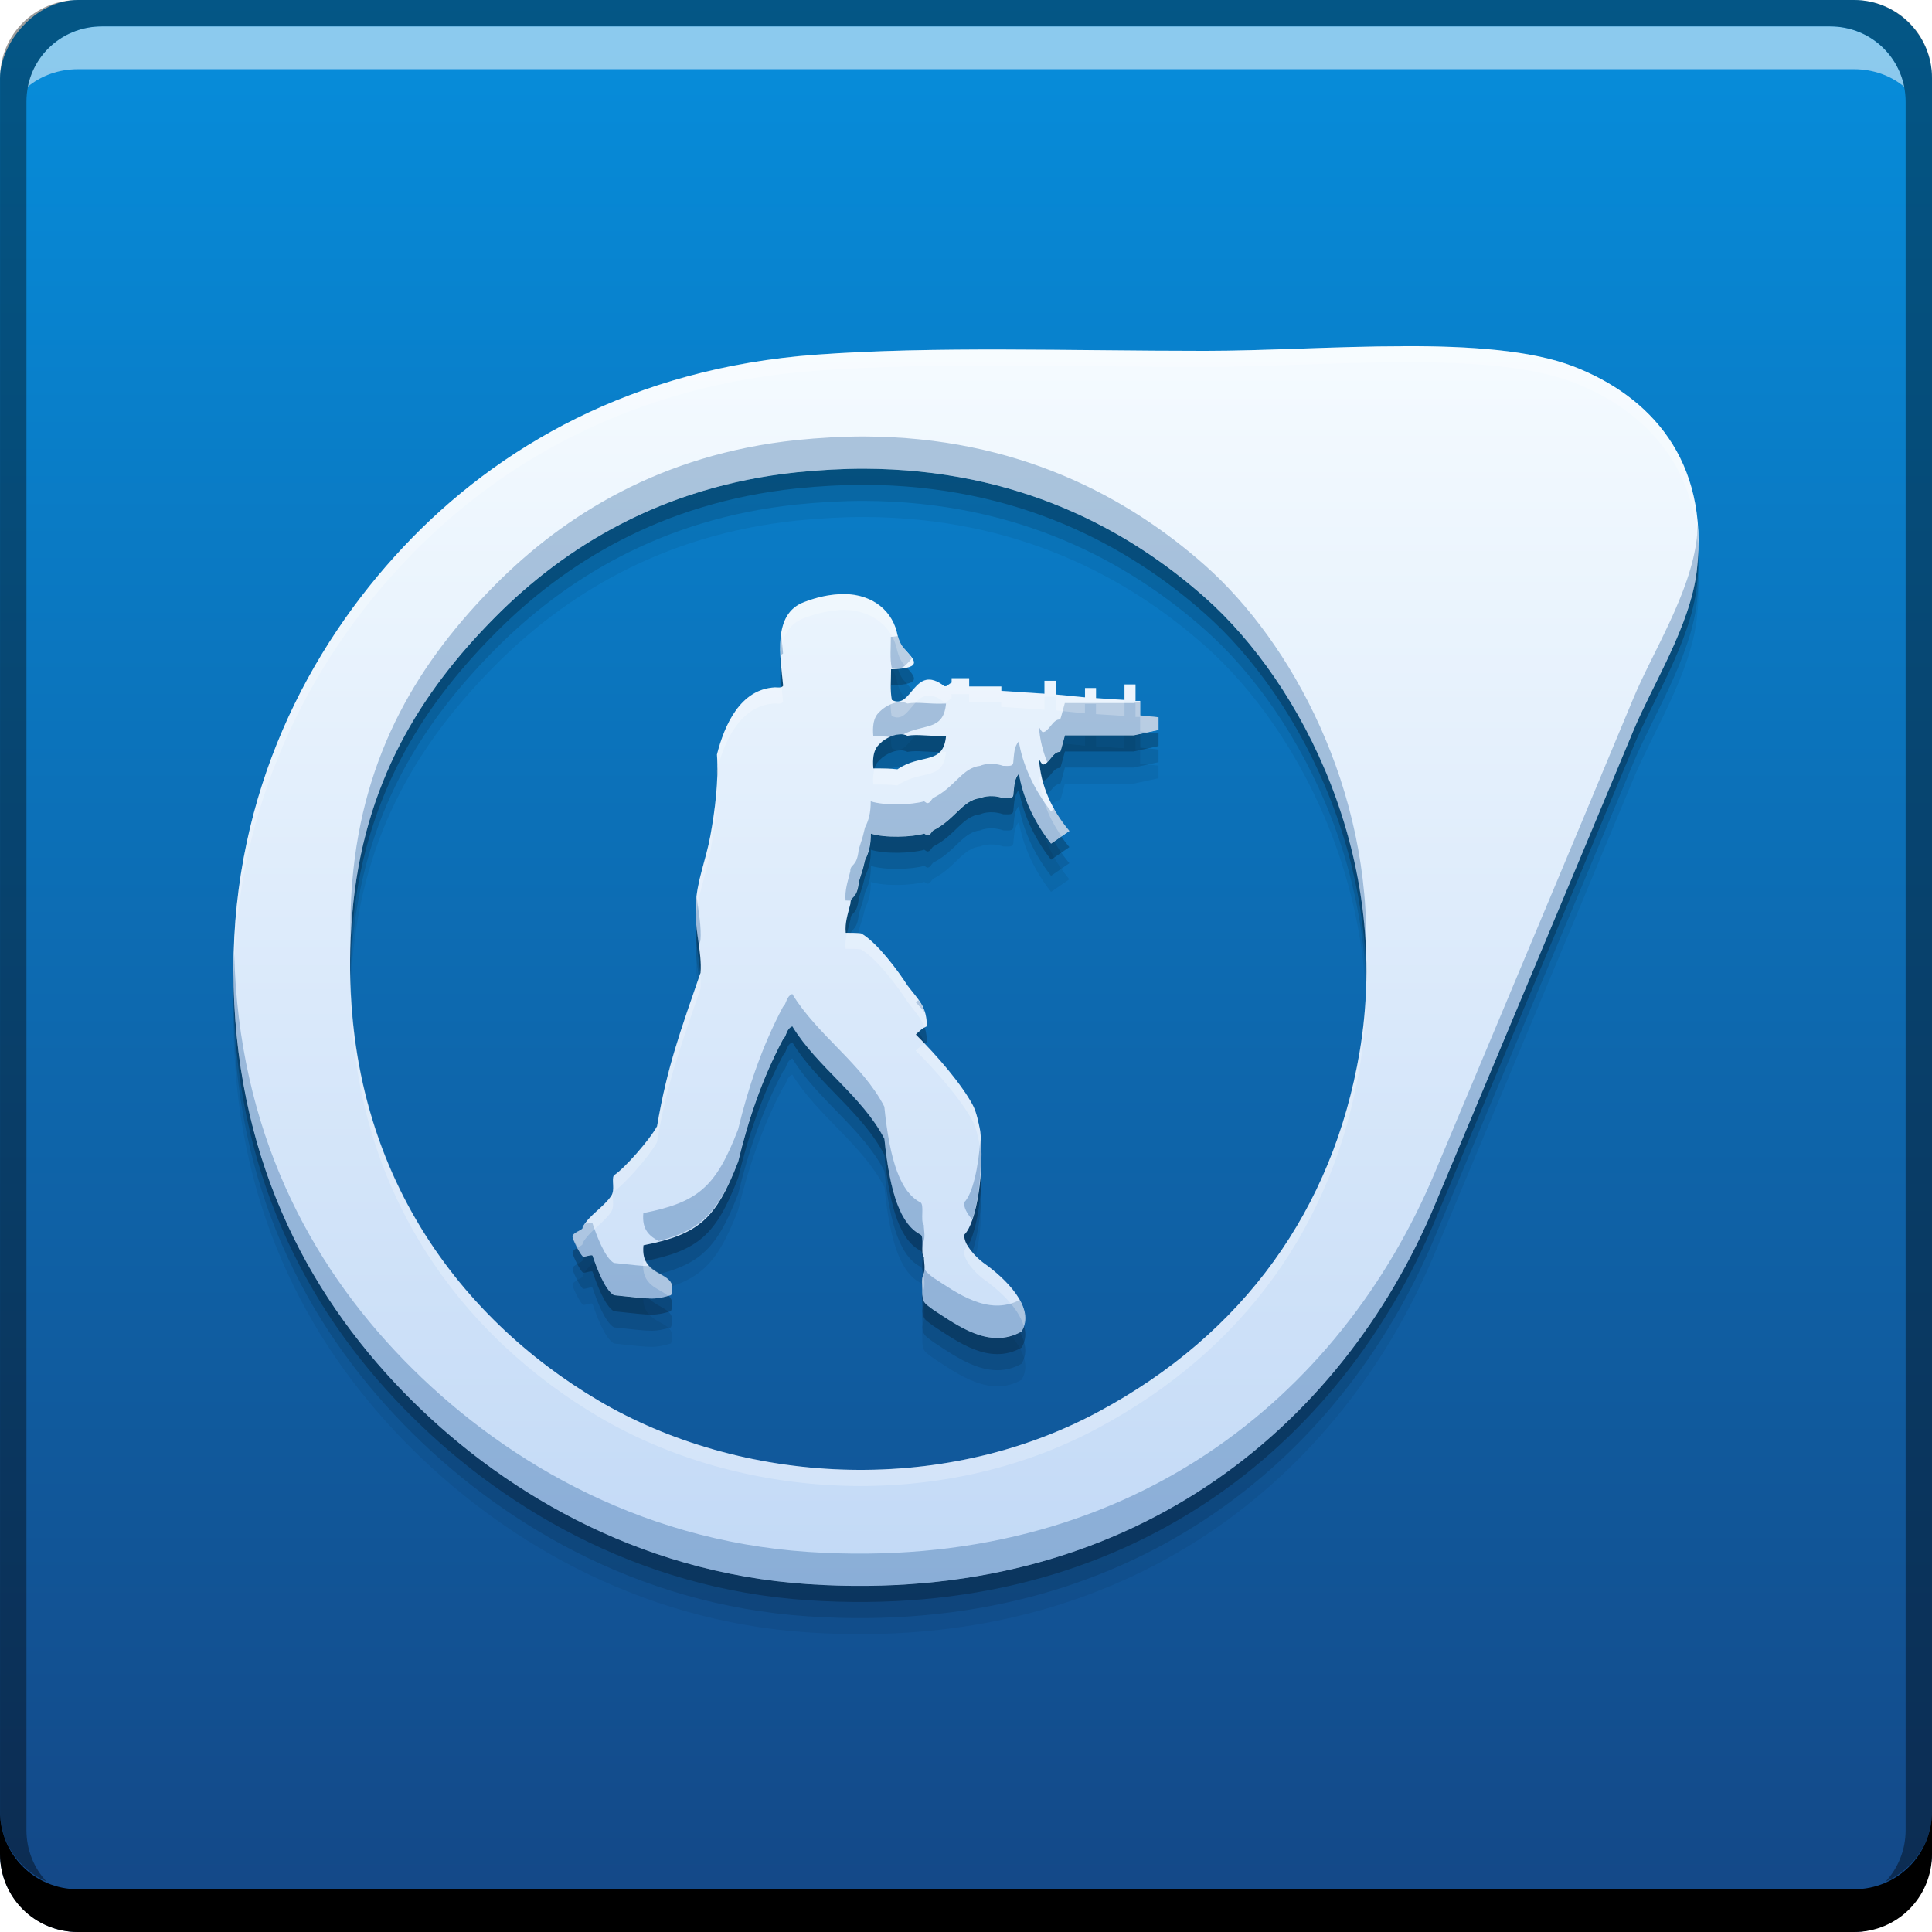 <svg xmlns="http://www.w3.org/2000/svg" xmlns:svg="http://www.w3.org/2000/svg" xmlns:xlink="http://www.w3.org/1999/xlink" id="svg2" width="48" height="48" version="1.1"><defs id="defs4"><linearGradient id="linearGradient4219"><stop id="stop4221" offset="0" stop-color="#c2d9f6" stop-opacity="1"/><stop id="stop4223" offset="1" stop-color="#f5fbff" stop-opacity="1"/></linearGradient><linearGradient id="linearGradient835" x1="-31.113" x2="-31.113" y1="-1050.915" y2="-1002.906" gradientTransform="translate(55.997,-1.456)" gradientUnits="userSpaceOnUse" xlink:href="#linearGradient5277"/><linearGradient id="ButtonShadow" x1="45.448" x2="45.448" y1="92.54" y2="7.017" gradientTransform="matrix(1.006,0,0,0.994,119.231,972.704)" gradientUnits="userSpaceOnUse"><stop id="stop3750" offset="0" stop-color="#000" stop-opacity="1"/><stop id="stop3752" offset="1" stop-color="#000" stop-opacity=".588"/></linearGradient><filter id="filter3174" color-interpolation-filters="sRGB"><feGaussianBlur id="feGaussianBlur3176" stdDeviation="1.71"/></filter><linearGradient id="linearGradient5277"><stop id="stop5279" offset="0" stop-color="#144786" stop-opacity="1"/><stop id="stop5281" offset="1" stop-color="#068edc" stop-opacity="1"/></linearGradient><linearGradient id="linearGradient4217" x1="32.9" x2="32.9" y1="1043.755" y2="1012.916" gradientUnits="userSpaceOnUse" xlink:href="#linearGradient4219"/></defs><g id="layer1" transform="translate(0,-1004.362)"><rect id="rect2991-1" width="48" height="48" x="0" y="-1052.362" fill="url(#linearGradient835)" fill-opacity="1" stroke="none" ry="1.945" transform="scale(1,-1)"/><path id="path4231" fill="#000" fill-opacity=".059" d="m 34.866,1014.165 c -1.647,0 -3.407,0.114 -4.927,0.114 -3.39,0 -6.716,-0.12 -9.658,0.095 -4.546,0.332 -7.92,2.292 -10.25,4.768 -2.38,2.53 -4.231,6.111 -4.231,10.505 0,4.581 1.797,8.004 4.231,10.505 2.316,2.38 5.746,4.483 10.055,4.768 7.947,0.526 13.235,-3.864 15.566,-9.433 1.514,-3.617 3.344,-7.964 4.927,-11.769 0.478,-1.15 1.421,-2.614 1.579,-3.992 0.314,-2.745 -1.173,-4.325 -3.055,-5.056 -1.056,-0.41 -2.591,-0.512 -4.238,-0.507 z m -13.389,3.042 c 3.795,0.015 6.537,1.496 8.462,3.202 2.416,2.141 4.652,6.505 3.841,11.288 -0.662,3.905 -2.88,7.005 -6.499,8.945 -3.939,2.112 -8.89,1.799 -12.421,-0.289 -3.407,-2.015 -6.613,-5.921 -6.11,-12.064 0.268,-3.266 1.706,-5.534 3.549,-7.392 1.717,-1.732 4.129,-3.246 7.487,-3.6 0.586,-0.059 1.148,-0.091 1.69,-0.09 z m -0.643,3.119 c -0.256,0.015 -0.543,0.074 -0.851,0.193 -0.801,0.293 -0.594,1.357 -0.526,2.079 -0.045,0.069 -0.134,0.042 -0.201,0.042 -0.869,0.043 -1.26,0.946 -1.443,1.669 0.045,0.655 -0.048,1.377 -0.162,2.009 -0.115,0.632 -0.341,1.129 -0.364,1.739 -0.045,0.542 0.162,1.178 0.117,1.675 -0.481,1.4 -0.828,2.322 -1.079,3.812 -0.183,0.338 -0.82,1.061 -1.072,1.219 -0.068,0.111 0.042,0.362 -0.072,0.519 -0.206,0.293 -0.526,0.454 -0.708,0.77 0.045,0.069 -0.271,0.131 -0.247,0.244 0.023,0.112 0.179,0.407 0.247,0.475 0.023,0.047 0.253,-0.069 0.253,0 0.092,0.271 0.298,0.834 0.526,0.969 1.007,0.111 1.006,0.111 1.417,0 0.228,-0.655 -0.773,-0.358 -0.682,-1.239 1.373,-0.27 1.804,-0.657 2.353,-2.079 0.251,-1.039 0.592,-2.055 1.118,-3.048 0.09,-0.069 0.067,-0.246 0.227,-0.315 0.617,1.016 1.741,1.737 2.288,2.798 0.138,1.377 0.412,2.126 0.89,2.374 0.115,0.042 -0.002,0.475 0.091,0.565 0,0.136 0.048,0.291 -0.019,0.449 -0.047,0.113 -0.019,0.247 -0.019,0.36 l 0,0.134 c 0.023,0.204 0.067,0.209 0.273,0.366 0.594,0.384 1.391,0.991 2.19,0.539 0.366,-0.588 -0.407,-1.33 -0.955,-1.714 -0.183,-0.136 -0.507,-0.473 -0.461,-0.699 0.298,-0.293 0.505,-1.58 0.39,-2.573 -0.045,-0.225 -0.09,-0.455 -0.182,-0.635 -0.274,-0.519 -0.891,-1.239 -1.417,-1.758 0.068,-0.069 0.16,-0.16 0.273,-0.205 0,-0.496 -0.208,-0.653 -0.481,-1.014 -0.23,-0.362 -0.753,-1.064 -1.144,-1.29 0,0 -0.002,-0.019 -0.39,-0.019 -0.023,-0.248 0.049,-0.455 0.117,-0.725 0,-0.203 0.163,-0.088 0.208,-0.539 0.115,-0.384 0.064,-0.162 0.156,-0.546 0.09,-0.18 0.143,-0.361 0.143,-0.654 0.341,0.113 1.028,0.09 1.326,0 l 0.065,0.042 c 0.092,0.021 0.114,-0.111 0.182,-0.134 0.526,-0.272 0.71,-0.744 1.144,-0.789 0,0 0.231,-0.113 0.572,0 0.138,0 0.253,0.029 0.253,-0.109 0.023,-0.203 0.021,-0.364 0.136,-0.5 0.09,0.542 0.341,1.152 0.799,1.739 l 0.455,-0.314 c -0.434,-0.519 -0.707,-1.107 -0.754,-1.784 0.023,0.042 0.046,0.09 0.091,0.134 0.16,0 0.252,-0.337 0.435,-0.315 0.023,-0.042 0.072,-0.253 0.117,-0.411 l 1.709,0 0.617,-0.134 0,-0.315 -0.455,-0.046 0,-0.359 -0.117,0 0,-0.41 -0.273,0 0,0.385 -0.708,-0.046 0,-0.25 -0.273,0 0,0.231 -0.728,-0.071 0,-0.34 -0.279,0 0,0.321 -1.072,-0.071 0,-0.109 -0.799,0 0,-0.205 -0.435,0 0,0.109 c -0.047,0.021 -0.091,0.069 -0.136,0.09 l -0.045,0 c -0.756,-0.587 -0.803,0.611 -1.306,0.34 -0.045,-0.248 -0.019,-0.47 -0.019,-0.763 0.869,-0.021 0.55,-0.252 0.299,-0.545 -0.09,-0.113 -0.14,-0.291 -0.162,-0.404 -0.154,-0.559 -0.668,-0.956 -1.436,-0.917 z m 1.54,3.478 c 0.109,1e-4 0.169,0.038 0.169,0.038 0.274,-0.048 0.526,0.021 0.962,0 -0.07,0.745 -0.615,0.428 -1.209,0.834 -0.16,-0.021 -0.347,-0.023 -0.598,-0.023 -0.045,-0.497 0.137,-0.584 0.227,-0.674 0.183,-0.136 0.34,-0.173 0.448,-0.173 z"/><path id="path4229" fill="#000" fill-opacity=".118" d="m 34.866,1013.765 c -1.647,0 -3.407,0.114 -4.927,0.114 -3.39,0 -6.716,-0.12 -9.658,0.095 -4.546,0.332 -7.92,2.292 -10.25,4.768 -2.38,2.53 -4.231,6.111 -4.231,10.505 0,4.581 1.797,8.004 4.231,10.505 2.316,2.38 5.746,4.483 10.055,4.768 7.947,0.526 13.235,-3.864 15.566,-9.433 1.514,-3.617 3.344,-7.964 4.927,-11.769 0.478,-1.15 1.421,-2.614 1.579,-3.992 0.314,-2.745 -1.173,-4.325 -3.055,-5.056 -1.056,-0.41 -2.591,-0.512 -4.238,-0.507 z m -13.389,3.042 c 3.795,0.015 6.537,1.496 8.462,3.202 2.416,2.141 4.652,6.505 3.841,11.288 -0.662,3.905 -2.88,7.005 -6.499,8.945 -3.939,2.112 -8.89,1.799 -12.421,-0.289 -3.407,-2.015 -6.613,-5.921 -6.11,-12.064 0.268,-3.266 1.706,-5.534 3.549,-7.392 1.717,-1.732 4.129,-3.246 7.487,-3.6 0.586,-0.059 1.148,-0.091 1.69,-0.09 z m -0.643,3.119 c -0.256,0.015 -0.543,0.074 -0.851,0.193 -0.801,0.293 -0.594,1.357 -0.526,2.079 -0.045,0.069 -0.134,0.042 -0.201,0.042 -0.869,0.043 -1.26,0.946 -1.443,1.669 0.045,0.655 -0.048,1.377 -0.162,2.009 -0.115,0.632 -0.341,1.129 -0.364,1.739 -0.045,0.542 0.162,1.178 0.117,1.675 -0.481,1.4 -0.828,2.322 -1.079,3.812 -0.183,0.338 -0.82,1.061 -1.072,1.219 -0.068,0.111 0.042,0.362 -0.072,0.519 -0.206,0.293 -0.526,0.454 -0.708,0.77 0.045,0.069 -0.271,0.131 -0.247,0.244 0.023,0.112 0.179,0.407 0.247,0.475 0.023,0.047 0.253,-0.069 0.253,0 0.092,0.271 0.298,0.834 0.526,0.969 1.007,0.111 1.006,0.111 1.417,0 0.228,-0.655 -0.773,-0.358 -0.682,-1.239 1.373,-0.27 1.804,-0.657 2.353,-2.079 0.251,-1.039 0.592,-2.055 1.118,-3.048 0.09,-0.069 0.067,-0.246 0.227,-0.315 0.617,1.016 1.741,1.737 2.288,2.798 0.138,1.377 0.412,2.126 0.89,2.374 0.115,0.042 -0.002,0.475 0.091,0.565 0,0.136 0.048,0.291 -0.019,0.449 -0.047,0.113 -0.019,0.247 -0.019,0.36 l 0,0.134 c 0.023,0.204 0.067,0.209 0.273,0.366 0.594,0.384 1.391,0.991 2.19,0.539 0.366,-0.588 -0.407,-1.33 -0.955,-1.714 -0.183,-0.136 -0.507,-0.473 -0.461,-0.699 0.298,-0.293 0.505,-1.58 0.39,-2.573 -0.045,-0.225 -0.09,-0.455 -0.182,-0.635 -0.274,-0.519 -0.891,-1.239 -1.417,-1.758 0.068,-0.069 0.16,-0.16 0.273,-0.205 0,-0.496 -0.208,-0.653 -0.481,-1.014 -0.23,-0.362 -0.753,-1.064 -1.144,-1.29 0,0 -0.002,-0.019 -0.39,-0.019 -0.023,-0.248 0.049,-0.455 0.117,-0.725 0,-0.203 0.163,-0.088 0.208,-0.539 0.115,-0.384 0.064,-0.162 0.156,-0.546 0.09,-0.18 0.143,-0.361 0.143,-0.654 0.341,0.113 1.028,0.09 1.326,0 l 0.065,0.042 c 0.092,0.021 0.114,-0.111 0.182,-0.134 0.526,-0.272 0.71,-0.744 1.144,-0.789 0,0 0.231,-0.113 0.572,0 0.138,0 0.253,0.029 0.253,-0.109 0.023,-0.203 0.021,-0.364 0.136,-0.5 0.09,0.542 0.341,1.152 0.799,1.739 l 0.455,-0.314 c -0.434,-0.519 -0.707,-1.107 -0.754,-1.784 0.023,0.042 0.046,0.09 0.091,0.134 0.16,0 0.252,-0.337 0.435,-0.315 0.023,-0.042 0.072,-0.253 0.117,-0.411 l 1.709,0 0.617,-0.134 0,-0.315 -0.455,-0.046 0,-0.359 -0.117,0 0,-0.41 -0.273,0 0,0.385 -0.708,-0.046 0,-0.25 -0.273,0 0,0.231 -0.728,-0.071 0,-0.34 -0.279,0 0,0.321 -1.072,-0.071 0,-0.109 -0.799,0 0,-0.205 -0.435,0 0,0.109 c -0.047,0.021 -0.091,0.069 -0.136,0.09 l -0.045,0 c -0.756,-0.587 -0.803,0.611 -1.306,0.34 -0.045,-0.248 -0.019,-0.47 -0.019,-0.763 0.869,-0.021 0.55,-0.252 0.299,-0.545 -0.09,-0.113 -0.14,-0.291 -0.162,-0.404 -0.154,-0.559 -0.668,-0.956 -1.436,-0.917 z m 1.54,3.478 c 0.109,10e-5 0.169,0.038 0.169,0.038 0.274,-0.048 0.526,0.021 0.962,0 -0.07,0.745 -0.615,0.428 -1.209,0.834 -0.16,-0.021 -0.347,-0.023 -0.598,-0.023 -0.045,-0.497 0.137,-0.584 0.227,-0.674 0.183,-0.136 0.34,-0.173 0.448,-0.173 z"/><path id="path4225" fill="#000" fill-opacity=".235" d="m 34.866,1013.365 c -1.647,0 -3.407,0.114 -4.927,0.114 -3.39,0 -6.716,-0.12 -9.658,0.095 -4.546,0.332 -7.92,2.292 -10.25,4.768 -2.38,2.53 -4.231,6.111 -4.231,10.505 0,4.581 1.797,8.004 4.231,10.505 2.316,2.38 5.746,4.483 10.055,4.768 7.947,0.526 13.235,-3.864 15.566,-9.433 1.514,-3.617 3.344,-7.964 4.927,-11.769 0.478,-1.15 1.421,-2.614 1.579,-3.992 0.314,-2.745 -1.173,-4.325 -3.055,-5.056 -1.056,-0.41 -2.591,-0.512 -4.238,-0.507 z m -13.389,3.042 c 3.795,0.015 6.537,1.496 8.462,3.202 2.416,2.141 4.652,6.505 3.841,11.288 -0.662,3.905 -2.88,7.005 -6.499,8.945 -3.939,2.112 -8.89,1.799 -12.421,-0.289 -3.407,-2.015 -6.613,-5.921 -6.11,-12.064 0.268,-3.266 1.706,-5.534 3.549,-7.392 1.717,-1.732 4.129,-3.246 7.487,-3.6 0.586,-0.059 1.148,-0.091 1.69,-0.09 z m -0.643,3.119 c -0.256,0.015 -0.543,0.074 -0.851,0.193 -0.801,0.293 -0.594,1.357 -0.526,2.079 -0.045,0.069 -0.134,0.042 -0.201,0.042 -0.869,0.043 -1.26,0.946 -1.443,1.669 0.045,0.655 -0.048,1.377 -0.162,2.009 -0.115,0.632 -0.341,1.129 -0.364,1.739 -0.045,0.542 0.162,1.178 0.117,1.675 -0.481,1.4 -0.828,2.322 -1.079,3.812 -0.183,0.338 -0.82,1.061 -1.072,1.219 -0.068,0.111 0.042,0.362 -0.072,0.519 -0.206,0.293 -0.526,0.454 -0.708,0.77 0.045,0.069 -0.271,0.131 -0.247,0.244 0.023,0.112 0.179,0.407 0.247,0.475 0.023,0.047 0.253,-0.069 0.253,0 0.092,0.271 0.298,0.834 0.526,0.969 1.007,0.111 1.006,0.111 1.417,0 0.228,-0.655 -0.773,-0.358 -0.682,-1.239 1.373,-0.27 1.804,-0.657 2.353,-2.079 0.251,-1.039 0.592,-2.055 1.118,-3.048 0.09,-0.069 0.067,-0.246 0.227,-0.315 0.617,1.016 1.741,1.737 2.288,2.798 0.138,1.377 0.412,2.126 0.89,2.374 0.115,0.042 -0.002,0.475 0.091,0.565 0,0.136 0.048,0.291 -0.019,0.449 -0.047,0.113 -0.019,0.247 -0.019,0.36 l 0,0.134 c 0.023,0.204 0.067,0.209 0.273,0.366 0.594,0.384 1.391,0.991 2.19,0.539 0.366,-0.588 -0.407,-1.33 -0.955,-1.714 -0.183,-0.136 -0.507,-0.473 -0.461,-0.699 0.298,-0.293 0.505,-1.58 0.39,-2.573 -0.045,-0.225 -0.09,-0.455 -0.182,-0.635 -0.274,-0.519 -0.891,-1.239 -1.417,-1.758 0.068,-0.069 0.16,-0.16 0.273,-0.205 0,-0.496 -0.208,-0.653 -0.481,-1.014 -0.23,-0.362 -0.753,-1.064 -1.144,-1.29 0,0 -0.002,-0.019 -0.39,-0.019 -0.023,-0.248 0.049,-0.455 0.117,-0.725 0,-0.203 0.163,-0.088 0.208,-0.539 0.115,-0.384 0.064,-0.162 0.156,-0.546 0.09,-0.18 0.143,-0.361 0.143,-0.654 0.341,0.113 1.028,0.09 1.326,0 l 0.065,0.042 c 0.092,0.021 0.114,-0.111 0.182,-0.134 0.526,-0.272 0.71,-0.744 1.144,-0.789 0,0 0.231,-0.113 0.572,0 0.138,0 0.253,0.029 0.253,-0.109 0.023,-0.203 0.021,-0.364 0.136,-0.5 0.09,0.542 0.341,1.152 0.799,1.739 l 0.455,-0.314 c -0.434,-0.519 -0.707,-1.107 -0.754,-1.784 0.023,0.042 0.046,0.09 0.091,0.134 0.16,0 0.252,-0.337 0.435,-0.315 0.023,-0.042 0.072,-0.253 0.117,-0.411 l 1.709,0 0.617,-0.134 0,-0.315 -0.455,-0.046 0,-0.359 -0.117,0 0,-0.41 -0.273,0 0,0.385 -0.708,-0.046 0,-0.25 -0.273,0 0,0.231 -0.728,-0.071 0,-0.34 -0.279,0 0,0.321 -1.072,-0.071 0,-0.109 -0.799,0 0,-0.205 -0.435,0 0,0.109 c -0.047,0.021 -0.091,0.069 -0.136,0.09 l -0.045,0 c -0.756,-0.587 -0.803,0.611 -1.306,0.34 -0.045,-0.248 -0.019,-0.47 -0.019,-0.763 0.869,-0.021 0.55,-0.252 0.299,-0.545 -0.09,-0.113 -0.14,-0.291 -0.162,-0.404 -0.154,-0.559 -0.668,-0.956 -1.436,-0.917 z m 1.54,3.478 c 0.109,10e-5 0.169,0.038 0.169,0.038 0.274,-0.048 0.526,0.021 0.962,0 -0.07,0.745 -0.615,0.428 -1.209,0.834 -0.16,-0.021 -0.347,-0.023 -0.598,-0.023 -0.045,-0.497 0.137,-0.584 0.227,-0.674 0.183,-0.136 0.34,-0.173 0.448,-0.173 z"/><path id="rect846" fill="#000" fill-opacity="1" stroke="none" d="m 1.165625e-6,1049.362 0,1.062 c 0,1.077 0.86,1.938 1.937,1.938 l 44.125,0 c 1.077,0 1.938,-0.86 1.938,-1.938 l 0,-1.062 c 0,1.077 -0.86,1.938 -1.938,1.938 l -44.125,0 C 0.86,1051.3 1.165625e-6,1050.439 1.165625e-6,1049.362 Z"/><path id="path7515" fill="#fff" fill-opacity=".537" stroke="none" d="m 2.531,1005.019 c -0.917,0 -1.671,0.639 -1.844,1.5 0.336,-0.28 0.775,-0.438 1.25,-0.438 l 44.125,0 c 0.475,0 0.914,0.158 1.25,0.438 -0.173,-0.861 -0.927,-1.5 -1.844,-1.5 L 2.531,1005.019 Z"/><path id="rect4280" fill="#000" fill-opacity=".392" stroke="none" d="m 1.938,1004.362 c -1.077,0 -1.937,0.86 -1.937,1.938 l 0,43.062 c 0,0.793 0.48,1.449 1.156,1.75 -0.309,-0.333 -0.5,-0.782 -0.5,-1.281 l 0,-42.938 c 0,-1.048 0.827,-1.875 1.875,-1.875 l 42.938,0 c 1.048,0 1.875,0.827 1.875,1.875 l 0,42.938 c 0,0.499 -0.191,0.948 -0.5,1.281 0.676,-0.301 1.156,-0.957 1.156,-1.75 l 0,-43.062 c 0,-1.077 -0.86,-1.938 -1.938,-1.938 L 1.938,1004.362 Z"/><rect id="rect3745" width="86" height="85" x="124.231" y="979.704" fill="url(#ButtonShadow)" fill-opacity="1" fill-rule="nonzero" stroke="none" display="none" filter="url(#filter3174)" opacity=".9" rx="6" ry="6"/><path id="path3967-8" fill="url(#linearGradient4217)" fill-opacity="1" d="m 34.866,1012.965 c -1.647,0 -3.407,0.114 -4.927,0.114 -3.39,0 -6.716,-0.12 -9.658,0.095 -4.546,0.332 -7.92,2.292 -10.25,4.768 -2.38,2.53 -4.231,6.111 -4.231,10.505 0,4.581 1.797,8.004 4.231,10.505 2.316,2.38 5.746,4.483 10.055,4.768 7.947,0.526 13.235,-3.864 15.566,-9.433 1.514,-3.617 3.344,-7.964 4.927,-11.769 0.478,-1.15 1.421,-2.614 1.579,-3.992 0.314,-2.745 -1.173,-4.325 -3.055,-5.056 -1.056,-0.41 -2.591,-0.512 -4.238,-0.507 z m -13.389,3.042 c 3.795,0.015 6.537,1.496 8.462,3.202 2.416,2.141 4.652,6.505 3.841,11.288 -0.662,3.905 -2.88,7.005 -6.499,8.945 -3.939,2.112 -8.89,1.799 -12.421,-0.289 -3.407,-2.015 -6.613,-5.921 -6.11,-12.064 0.268,-3.266 1.706,-5.534 3.549,-7.392 1.717,-1.732 4.129,-3.246 7.487,-3.6 0.586,-0.059 1.148,-0.091 1.69,-0.09 z m -0.643,3.119 c -0.256,0.015 -0.543,0.074 -0.851,0.193 -0.801,0.293 -0.594,1.357 -0.526,2.079 -0.045,0.069 -0.134,0.042 -0.201,0.042 -0.869,0.043 -1.26,0.946 -1.443,1.669 0.045,0.655 -0.048,1.377 -0.162,2.009 -0.115,0.632 -0.341,1.129 -0.364,1.739 -0.045,0.542 0.162,1.178 0.117,1.675 -0.481,1.4 -0.828,2.322 -1.079,3.812 -0.183,0.338 -0.82,1.061 -1.072,1.219 -0.068,0.111 0.042,0.362 -0.072,0.519 -0.206,0.293 -0.526,0.454 -0.708,0.77 0.045,0.069 -0.271,0.131 -0.247,0.244 0.023,0.112 0.179,0.407 0.247,0.475 0.023,0.047 0.253,-0.069 0.253,0 0.092,0.271 0.298,0.834 0.526,0.969 1.007,0.111 1.006,0.111 1.417,0 0.228,-0.655 -0.773,-0.358 -0.682,-1.239 1.373,-0.27 1.804,-0.657 2.353,-2.079 0.251,-1.039 0.592,-2.055 1.118,-3.048 0.09,-0.069 0.067,-0.246 0.227,-0.315 0.617,1.016 1.741,1.737 2.288,2.798 0.138,1.377 0.412,2.126 0.89,2.374 0.115,0.042 -0.002,0.475 0.091,0.565 0,0.136 0.048,0.291 -0.019,0.449 -0.047,0.113 -0.019,0.247 -0.019,0.36 l 0,0.134 c 0.023,0.204 0.067,0.209 0.273,0.366 0.594,0.384 1.391,0.991 2.19,0.539 0.366,-0.588 -0.407,-1.33 -0.955,-1.714 -0.183,-0.136 -0.507,-0.473 -0.461,-0.699 0.298,-0.293 0.505,-1.58 0.39,-2.573 -0.045,-0.225 -0.09,-0.455 -0.182,-0.635 -0.274,-0.519 -0.891,-1.239 -1.417,-1.758 0.068,-0.069 0.16,-0.16 0.273,-0.205 0,-0.496 -0.208,-0.653 -0.481,-1.014 -0.23,-0.362 -0.753,-1.064 -1.144,-1.29 0,0 -0.002,-0.019 -0.39,-0.019 -0.023,-0.248 0.049,-0.455 0.117,-0.725 0,-0.203 0.163,-0.088 0.208,-0.539 0.115,-0.384 0.064,-0.162 0.156,-0.546 0.09,-0.18 0.143,-0.361 0.143,-0.654 0.341,0.113 1.028,0.09 1.326,0 l 0.065,0.042 c 0.092,0.021 0.114,-0.111 0.182,-0.134 0.526,-0.272 0.71,-0.744 1.144,-0.789 0,0 0.231,-0.113 0.572,0 0.138,0 0.253,0.029 0.253,-0.109 0.023,-0.203 0.021,-0.364 0.136,-0.5 0.09,0.542 0.341,1.152 0.799,1.739 l 0.455,-0.314 c -0.434,-0.519 -0.707,-1.107 -0.754,-1.784 0.023,0.042 0.046,0.09 0.091,0.134 0.16,0 0.252,-0.337 0.435,-0.315 0.023,-0.042 0.072,-0.253 0.117,-0.411 l 1.709,0 0.617,-0.134 0,-0.315 -0.455,-0.046 0,-0.359 -0.117,0 0,-0.41 -0.273,0 0,0.385 -0.708,-0.046 0,-0.25 -0.273,0 0,0.231 -0.728,-0.071 0,-0.34 -0.279,0 0,0.321 -1.072,-0.071 0,-0.109 -0.799,0 0,-0.205 -0.435,0 0,0.109 c -0.047,0.021 -0.091,0.069 -0.136,0.09 l -0.045,0 c -0.756,-0.587 -0.803,0.611 -1.306,0.34 -0.045,-0.248 -0.019,-0.47 -0.019,-0.763 0.869,-0.021 0.55,-0.252 0.299,-0.545 -0.09,-0.113 -0.14,-0.291 -0.162,-0.404 -0.154,-0.559 -0.668,-0.956 -1.436,-0.917 z m 1.54,3.478 c 0.109,10e-5 0.169,0.038 0.169,0.038 0.274,-0.048 0.526,0.021 0.962,0 -0.07,0.745 -0.615,0.428 -1.209,0.834 -0.16,-0.021 -0.347,-0.023 -0.598,-0.023 -0.045,-0.497 0.137,-0.584 0.227,-0.674 0.183,-0.136 0.34,-0.173 0.448,-0.173 z"/><path id="path4233" fill="#125192" fill-opacity=".314" d="M 21.477 10.844 C 20.934 10.843 20.373 10.875 19.787 10.934 C 16.429 11.288 14.016 12.801 12.299 14.533 C 10.456 16.392 9.018 18.659 8.75 21.926 C 8.704 22.488 8.7 23.026 8.713 23.551 C 8.721 23.279 8.727 23.008 8.75 22.727 C 9.018 19.46 10.456 17.192 12.299 15.334 C 14.016 13.602 16.429 12.089 19.787 11.734 C 20.373 11.675 20.934 11.644 21.477 11.645 C 25.271 11.66 28.014 13.14 29.939 14.846 C 31.944 16.622 33.818 19.93 33.938 23.736 C 34.08 19.597 32.083 15.946 29.939 14.047 C 28.014 12.341 25.271 10.859 21.477 10.844 z M 42.17 13.018 C 42.163 13.135 42.172 13.242 42.158 13.363 C 42 14.742 41.056 16.206 40.578 17.355 C 38.996 21.16 37.166 25.506 35.652 29.123 C 33.321 34.693 28.032 39.083 20.086 38.557 C 15.777 38.271 12.347 36.169 10.031 33.789 C 7.673 31.366 5.928 28.069 5.82 23.701 C 5.817 23.83 5.801 23.953 5.801 24.084 C 5.801 28.665 7.597 32.089 10.031 34.59 C 12.347 36.97 15.777 39.072 20.086 39.357 C 28.032 39.883 33.321 35.493 35.652 29.924 C 37.166 26.307 38.996 21.961 40.578 18.156 C 41.056 17.006 42 15.542 42.158 14.164 C 42.205 13.754 42.199 13.377 42.17 13.018 z M 19.408 15.756 C 19.385 15.918 19.387 16.092 19.395 16.266 C 19.417 16.259 19.44 16.257 19.455 16.234 C 19.441 16.087 19.424 15.922 19.408 15.756 z M 22.307 15.803 C 22.244 15.809 22.217 15.82 22.133 15.822 C 22.133 16.115 22.107 16.338 22.152 16.586 C 22.189 16.606 22.219 16.604 22.252 16.609 C 22.312 16.605 22.357 16.597 22.402 16.59 C 22.493 16.545 22.574 16.456 22.654 16.359 C 22.605 16.276 22.523 16.183 22.432 16.076 C 22.37 16 22.335 15.899 22.307 15.803 z M 28.326 17.432 L 28.164 17.467 L 26.455 17.467 C 26.41 17.625 26.36 17.835 26.338 17.877 C 26.155 17.855 26.063 18.191 25.902 18.191 C 25.857 18.147 25.835 18.101 25.812 18.059 C 25.834 18.37 25.907 18.66 26.018 18.936 C 26.118 18.841 26.202 18.661 26.338 18.678 C 26.36 18.636 26.41 18.426 26.455 18.268 L 28.164 18.268 L 28.781 18.133 L 28.781 17.818 L 28.326 17.771 L 28.326 17.432 z M 22.373 17.441 L 22.373 17.443 C 22.264 17.443 22.109 17.481 21.926 17.617 C 21.835 17.707 21.652 17.794 21.697 18.291 C 21.878 18.291 21.999 18.298 22.127 18.307 C 22.222 18.266 22.308 18.242 22.373 18.242 L 22.373 18.24 C 22.407 18.24 22.402 18.247 22.426 18.252 C 22.965 17.969 23.439 18.167 23.504 17.479 C 23.068 17.5 22.817 17.431 22.543 17.479 C 22.543 17.479 22.482 17.442 22.373 17.441 z M 25.311 18.418 C 25.195 18.554 25.198 18.715 25.176 18.918 C 25.176 19.056 25.06 19.027 24.922 19.027 C 24.581 18.915 24.35 19.027 24.35 19.027 C 23.916 19.072 23.731 19.545 23.205 19.816 C 23.137 19.839 23.116 19.972 23.023 19.951 L 22.959 19.908 C 22.661 19.998 21.974 20.021 21.633 19.908 C 21.633 20.202 21.581 20.382 21.49 20.562 C 21.398 20.946 21.449 20.726 21.334 21.109 C 21.289 21.56 21.125 21.446 21.125 21.648 C 21.057 21.919 20.985 22.125 21.008 22.373 C 21.142 22.373 21.085 22.376 21.143 22.379 C 21.181 22.276 21.296 22.286 21.334 21.908 C 21.449 21.525 21.398 21.747 21.49 21.363 C 21.581 21.183 21.633 21.002 21.633 20.709 C 21.974 20.822 22.661 20.799 22.959 20.709 L 23.023 20.75 C 23.116 20.771 23.137 20.64 23.205 20.617 C 23.731 20.346 23.916 19.871 24.35 19.826 C 24.35 19.826 24.581 19.714 24.922 19.826 C 25.06 19.826 25.176 19.855 25.176 19.717 C 25.198 19.514 25.195 19.353 25.311 19.217 C 25.401 19.759 25.653 20.37 26.111 20.957 L 26.566 20.643 C 26.422 20.47 26.302 20.286 26.195 20.098 L 26.111 20.156 C 25.653 19.569 25.401 18.96 25.311 18.418 z M 17.309 22.273 C 17.3 22.346 17.288 22.416 17.285 22.492 C 17.259 22.809 17.316 23.156 17.361 23.49 C 17.377 23.445 17.387 23.413 17.402 23.367 C 17.432 23.041 17.354 22.654 17.309 22.273 z M 19.684 24.695 C 19.523 24.764 19.546 24.941 19.455 25.01 C 18.929 26.003 18.589 27.02 18.338 28.059 C 17.789 29.481 17.357 29.869 15.984 30.139 C 15.94 30.57 16.157 30.717 16.363 30.834 C 17.415 30.561 17.849 30.126 18.338 28.859 C 18.589 27.821 18.929 26.804 19.455 25.811 C 19.546 25.742 19.523 25.564 19.684 25.496 C 20.3 26.512 21.424 27.234 21.971 28.295 C 22.108 29.672 22.382 30.42 22.861 30.668 C 22.929 30.693 22.917 30.852 22.914 30.998 C 22.917 30.959 22.917 30.919 22.932 30.883 C 23 30.725 22.951 30.57 22.951 30.434 C 22.859 30.344 22.976 29.911 22.861 29.869 C 22.382 29.621 22.108 28.871 21.971 27.494 C 21.424 26.433 20.3 25.711 19.684 24.695 z M 22.818 24.85 C 22.799 24.868 22.767 24.883 22.75 24.9 C 22.823 24.972 22.897 25.066 22.973 25.145 C 22.939 25.036 22.88 24.938 22.818 24.85 z M 24.357 28.307 C 24.31 29.013 24.16 29.669 23.959 29.867 C 23.933 29.997 24.032 30.155 24.152 30.299 C 24.32 29.818 24.407 29.019 24.357 28.307 z M 14.688 30.385 C 14.643 30.386 14.585 30.397 14.535 30.402 C 14.514 30.431 14.489 30.456 14.471 30.488 C 14.516 30.557 14.198 30.619 14.223 30.732 C 14.245 30.844 14.403 31.139 14.471 31.207 C 14.493 31.254 14.725 31.138 14.725 31.207 C 14.817 31.478 15.022 32.04 15.25 32.176 C 16.257 32.287 16.257 32.287 16.668 32.176 C 16.829 31.713 16.38 31.721 16.133 31.457 C 15.957 31.454 15.727 31.43 15.25 31.377 C 15.022 31.241 14.817 30.677 14.725 30.406 C 14.725 30.389 14.71 30.384 14.688 30.385 z M 22.957 31.51 C 22.955 31.567 22.957 31.623 22.932 31.682 C 22.885 31.794 22.912 31.928 22.912 32.041 L 22.912 32.176 C 22.935 32.38 22.98 32.384 23.186 32.541 C 23.78 32.925 24.577 33.532 25.377 33.08 C 25.53 32.834 25.478 32.561 25.332 32.299 C 24.548 32.704 23.769 32.119 23.186 31.742 C 23.049 31.638 22.992 31.583 22.957 31.51 z" transform="translate(0,1004.362)"/><path id="path4238" fill="#fff" fill-opacity=".235" d="M 34.865 8.6 L 34.865 8.604 C 33.218 8.604 31.459 8.717 29.939 8.717 C 26.549 8.717 23.224 8.595 20.281 8.811 C 15.735 9.142 12.361 11.102 10.031 13.578 C 7.651 16.108 5.801 19.69 5.801 24.084 C 5.801 24.156 5.81 24.222 5.811 24.293 C 5.864 19.988 7.686 16.471 10.031 13.979 C 12.361 11.503 15.735 9.543 20.281 9.211 C 23.224 8.996 26.549 9.117 29.939 9.117 C 31.459 9.117 33.218 9.002 34.865 9.002 L 34.865 9 C 36.512 8.995 38.047 9.096 39.104 9.506 C 40.727 10.137 42.049 11.405 42.182 13.502 C 42.199 11.168 40.826 9.777 39.104 9.107 C 38.047 8.697 36.512 8.594 34.865 8.6 z M 20.834 14.754 L 20.834 14.764 C 20.578 14.779 20.291 14.837 19.982 14.955 C 19.455 15.148 19.376 15.678 19.395 16.221 C 19.437 15.834 19.587 15.5 19.982 15.355 C 20.291 15.237 20.578 15.177 20.834 15.162 L 20.834 15.154 C 21.602 15.116 22.115 15.514 22.27 16.072 C 22.292 16.185 22.341 16.364 22.432 16.477 C 22.462 16.512 22.489 16.543 22.52 16.576 C 22.846 16.494 22.628 16.306 22.432 16.076 C 22.341 15.963 22.292 15.785 22.27 15.672 C 22.115 15.113 21.602 14.716 20.834 14.754 z M 23.641 16.846 L 23.641 16.955 C 23.594 16.976 23.549 17.024 23.504 17.045 L 23.459 17.045 C 22.703 16.458 22.656 17.656 22.152 17.385 C 22.135 17.289 22.133 17.197 22.131 17.104 C 22.127 17.354 22.112 17.563 22.152 17.785 C 22.656 18.056 22.703 16.858 23.459 17.445 L 23.504 17.445 C 23.549 17.424 23.594 17.376 23.641 17.355 L 23.641 17.246 L 24.076 17.246 L 24.076 17.451 L 24.875 17.451 L 24.875 17.561 L 25.949 17.633 L 25.949 17.311 L 26.229 17.311 L 26.229 17.65 L 26.955 17.723 L 26.955 17.49 L 27.229 17.49 L 27.229 17.742 L 27.938 17.787 L 27.938 17.402 L 28.211 17.402 L 28.211 17.002 L 27.938 17.002 L 27.938 17.387 L 27.229 17.342 L 27.229 17.092 L 26.955 17.092 L 26.955 17.322 L 26.229 17.252 L 26.229 16.91 L 25.949 16.91 L 25.949 17.232 L 24.875 17.16 L 24.875 17.053 L 24.076 17.053 L 24.076 16.846 L 23.641 16.846 z M 19.418 17.055 C 19.37 17.083 19.308 17.076 19.254 17.076 C 18.385 17.119 17.994 18.024 17.811 18.746 C 17.856 19.401 17.763 20.122 17.648 20.754 C 17.534 21.386 17.308 21.883 17.285 22.492 C 17.275 22.611 17.28 22.736 17.289 22.861 C 17.319 22.266 17.536 21.775 17.648 21.154 C 17.763 20.523 17.856 19.8 17.811 19.145 C 17.994 18.422 18.385 17.52 19.254 17.477 C 19.322 17.477 19.41 17.505 19.455 17.436 C 19.444 17.319 19.431 17.184 19.418 17.055 z M 28.211 17.412 L 28.211 17.812 L 28.326 17.812 L 28.326 18.172 L 28.514 18.191 L 28.781 18.133 L 28.781 17.818 L 28.326 17.771 L 28.326 17.412 L 28.211 17.412 z M 23.355 18.676 C 23.141 18.904 22.733 18.814 22.295 19.113 C 22.144 19.093 21.961 19.092 21.73 19.092 C 21.7 19.185 21.68 19.303 21.697 19.49 C 21.948 19.49 22.135 19.493 22.295 19.514 C 22.889 19.107 23.434 19.425 23.504 18.68 C 23.444 18.683 23.409 18.676 23.355 18.676 z M 25.812 19.258 C 25.852 19.824 26.056 20.324 26.373 20.777 L 26.566 20.643 C 26.251 20.265 26.023 19.85 25.902 19.393 C 25.857 19.348 25.835 19.3 25.812 19.258 z M 21.043 23.176 C 21.014 23.307 20.995 23.434 21.008 23.572 C 21.396 23.572 21.398 23.592 21.398 23.592 C 21.789 23.818 22.313 24.521 22.543 24.883 C 22.736 25.138 22.891 25.294 22.969 25.537 C 22.99 25.525 23.001 25.505 23.023 25.496 C 23.023 25 22.816 24.843 22.543 24.482 C 22.313 24.121 21.789 23.417 21.398 23.191 C 21.398 23.191 21.336 23.179 21.043 23.176 z M 8.705 24.102 C 8.599 29.684 11.637 33.285 14.859 35.191 C 18.39 37.28 23.343 37.592 27.281 35.48 C 30.901 33.54 33.117 30.438 33.779 26.533 C 33.899 25.826 33.945 25.132 33.941 24.449 C 33.926 25.003 33.876 25.566 33.779 26.135 C 33.117 30.04 30.901 33.139 27.281 35.08 C 23.343 37.192 18.39 36.879 14.859 34.791 C 11.715 32.931 8.749 29.455 8.705 24.102 z M 17.396 24.186 C 16.919 25.575 16.572 26.497 16.322 27.98 C 16.139 28.319 15.503 29.041 15.25 29.199 C 15.182 29.311 15.291 29.562 15.178 29.719 C 14.972 30.012 14.654 30.172 14.471 30.488 C 14.516 30.557 14.198 30.619 14.223 30.732 C 14.235 30.794 14.303 30.888 14.359 30.992 C 14.428 30.955 14.493 30.922 14.471 30.889 C 14.654 30.573 14.972 30.412 15.178 30.119 C 15.291 29.962 15.182 29.711 15.25 29.6 C 15.503 29.441 16.139 28.717 16.322 28.379 C 16.573 26.889 16.921 25.969 17.402 24.568 C 17.413 24.448 17.408 24.318 17.396 24.186 z M 22.967 25.939 C 22.884 25.988 22.804 26.047 22.75 26.102 C 23.276 26.62 23.894 27.34 24.168 27.859 C 24.26 28.04 24.304 28.269 24.35 28.494 C 24.368 28.652 24.366 28.824 24.369 28.992 C 24.384 28.688 24.383 28.38 24.35 28.094 C 24.304 27.868 24.26 27.639 24.168 27.459 C 23.931 27.01 23.436 26.429 22.967 25.939 z M 24.031 30.93 C 24.006 30.971 23.986 31.042 23.959 31.068 C 23.914 31.294 24.239 31.632 24.422 31.768 C 24.81 32.039 25.301 32.489 25.432 32.938 C 25.611 32.377 24.927 31.721 24.422 31.367 C 24.302 31.279 24.129 31.104 24.031 30.93 z M 16.045 31.32 C 16.021 31.325 16.008 31.333 15.984 31.338 C 15.921 31.951 16.376 31.999 16.588 32.189 C 16.617 32.182 16.634 32.185 16.668 32.176 C 16.852 31.646 16.241 31.73 16.045 31.32 z M 22.943 31.605 C 22.938 31.631 22.943 31.656 22.932 31.682 C 22.885 31.794 22.912 31.928 22.912 32.041 L 22.912 32.176 C 22.913 32.181 22.915 32.181 22.916 32.186 C 22.92 32.151 22.918 32.114 22.932 32.082 C 23 31.924 22.951 31.769 22.951 31.633 C 22.946 31.628 22.947 31.613 22.943 31.605 z" transform="translate(0,1004.362)"/></g></svg>